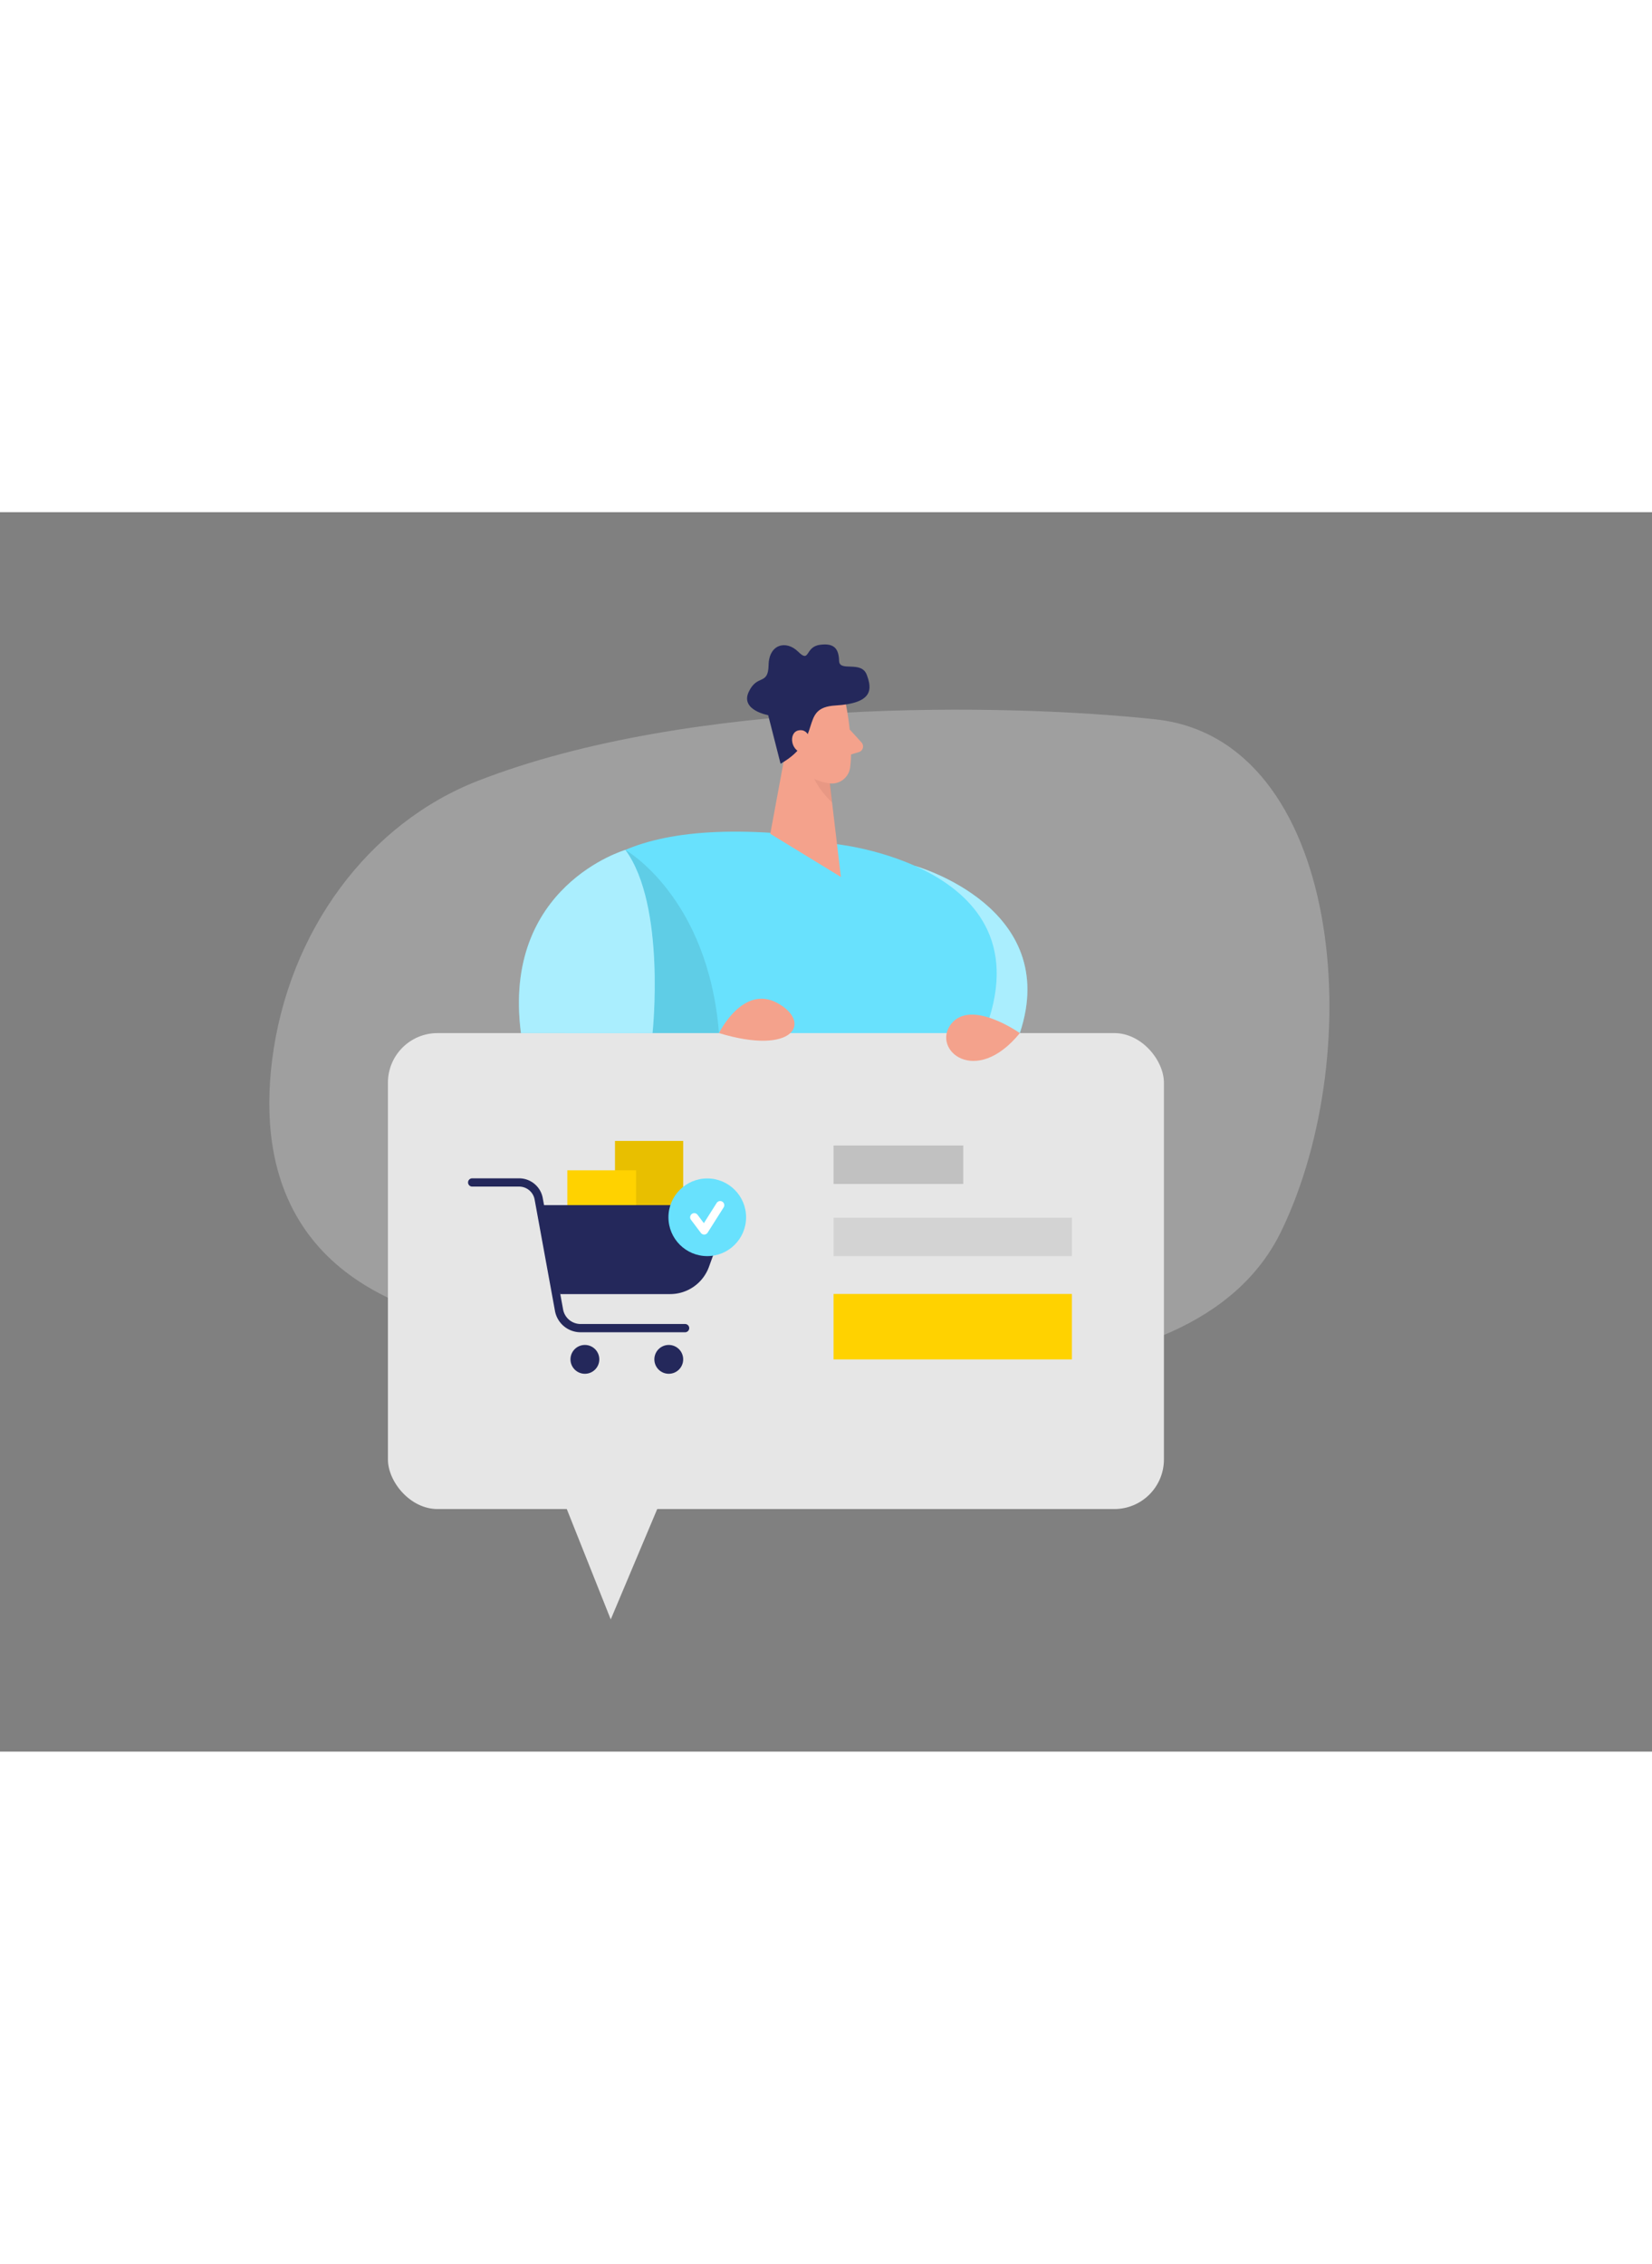 <svg id="Layer_1" data-name="Layer 1" xmlns="http://www.w3.org/2000/svg" viewBox="0 0 400 300" data-imageid="order-confirmation-6" imageName="Order Confirmed" class="illustrations_image" style="width: 219px;"><rect x="0" y="0" width="400" height="300" fill="#808080" stroke="none"/><path d="M115.78,65c-26.44,10.27-46,36.31-49.92,67.82-3.26,26.54,4.53,55.88,50.36,64.24,89.18,16.26,172.71,20.9,194-23S325,55,279.76,50.14C243.77,46.27,167.42,44.9,115.78,65Z" fill="#e6e6e6" opacity="0.3"/><path d="M221.59,85.64s35.54,9.9,25.34,40.45L226,124.42Z" fill="#68e1fd" class="target-color"/><path d="M221.59,85.64s35.54,9.9,25.34,40.45L226,124.42Z" fill="#fff" opacity="0.44"/><path d="M187.15,77.64l15.76,2.76s56.91,6.18,32.21,52.34-85.89,20.43-85.89,20.43S96.51,71.66,187.15,77.64Z" fill="#68e1fd" class="target-color"/><polygon points="191.84 49.06 186.51 77.85 203.61 88.3 200.01 57.98 191.84 49.06" fill="#f4a28c"/><path d="M200.78,62.7a10.58,10.58,0,0,1-5.15-3.25s.09,5.36,5.84,10.8Z" fill="#ce8172" opacity="0.31"/><rect x="93.93" y="126.09" width="187.89" height="115.2" rx="12" fill="#e6e6e6"/><polygon points="128.32 218.91 147.88 268.01 168.56 218.91 128.32 218.91" fill="#e6e6e6"/><path d="M246.93,126.09s-11.81-8.38-16.64-2.2S236.2,139.29,246.93,126.09Z" fill="#f4a28c"/><path d="M204.91,47s1.76,8.76.93,14.81a4.47,4.47,0,0,1-5.08,3.82c-3-.46-7-2-8.53-6.54l-3.52-7.46s-2.05-4.75,2.56-8.91S204.11,41.63,204.91,47Z" fill="#f4a28c"/><path d="M205.74,52.6l2.86,3.14a1.43,1.43,0,0,1-.64,2.33l-3.33,1Z" fill="#f4a28c"/><path d="M189,60.89l-3-11.76s-6.78-1.18-4.72-5.61S186,42.06,186.1,37s4.25-6.1,7.16-3.23,1.57-1.13,5.22-1.66,4.61,1.11,4.69,3.88,5.35-.16,6.69,3.35,1.52,6.92-7.56,7.45S199.69,54.81,189,60.89Z" fill="#24285b"/><path d="M196.33,55.68s-.45-3.41-3-2.86-1.92,5.48,1.63,5.55Z" fill="#f4a28c"/><path d="M151.42,81.75s20,11.29,22.67,44.34H153.92Z" opacity="0.09"/><path d="M151.42,81.75s-29.94,8.7-25.28,44.34H158S161.32,95.19,151.42,81.75Z" fill="#68e1fd" class="target-color"/><path d="M151.42,81.75s-29.94,8.7-25.28,44.34H158S161.32,95.19,151.42,81.75Z" fill="#fff" opacity="0.44"/><path d="M174.09,126.09s5.78-11.87,14.17-7.26S192.34,131.61,174.09,126.09Z" fill="#f4a28c"/><rect x="148.91" y="152.19" width="16.51" height="18.21" fill="#ffd200"/><rect x="148.91" y="152.19" width="16.51" height="18.21" opacity="0.09"/><rect x="137.37" y="159.3" width="16.64" height="16.64" fill="#ffd200"/><path d="M114.33,162.24h11.36a4.82,4.82,0,0,1,4.75,4l4.92,26.92a5.3,5.3,0,0,0,5.21,4.34h25.31" fill="none" stroke="#24285b" stroke-linecap="round" stroke-linejoin="round" stroke-width="2"/><path d="M130.72,167.73h40a4.45,4.45,0,0,1,4.18,6l-3.24,8.94a10,10,0,0,1-9.41,6.59H135.62Z" fill="#24285b"/><circle cx="141.62" cy="205.06" r="3.49" fill="#24285b"/><circle cx="161.93" cy="205.06" r="3.49" fill="#24285b"/><circle cx="171.25" cy="170.67" r="9.4" fill="#68e1fd" class="target-color"/><polyline points="168.1 170.67 170.5 173.85 174.37 167.74" fill="none" stroke="#fff" stroke-linecap="round" stroke-linejoin="round" stroke-width="2"/><rect x="201.83" y="153.3" width="31.4" height="9.3" fill="#c1c1c1"/><rect x="201.83" y="170.77" width="57.71" height="9.3" fill="#c1c1c1" opacity="0.49"/><rect x="201.83" y="189.23" width="57.71" height="15.84" fill="#ffd200"/></svg>